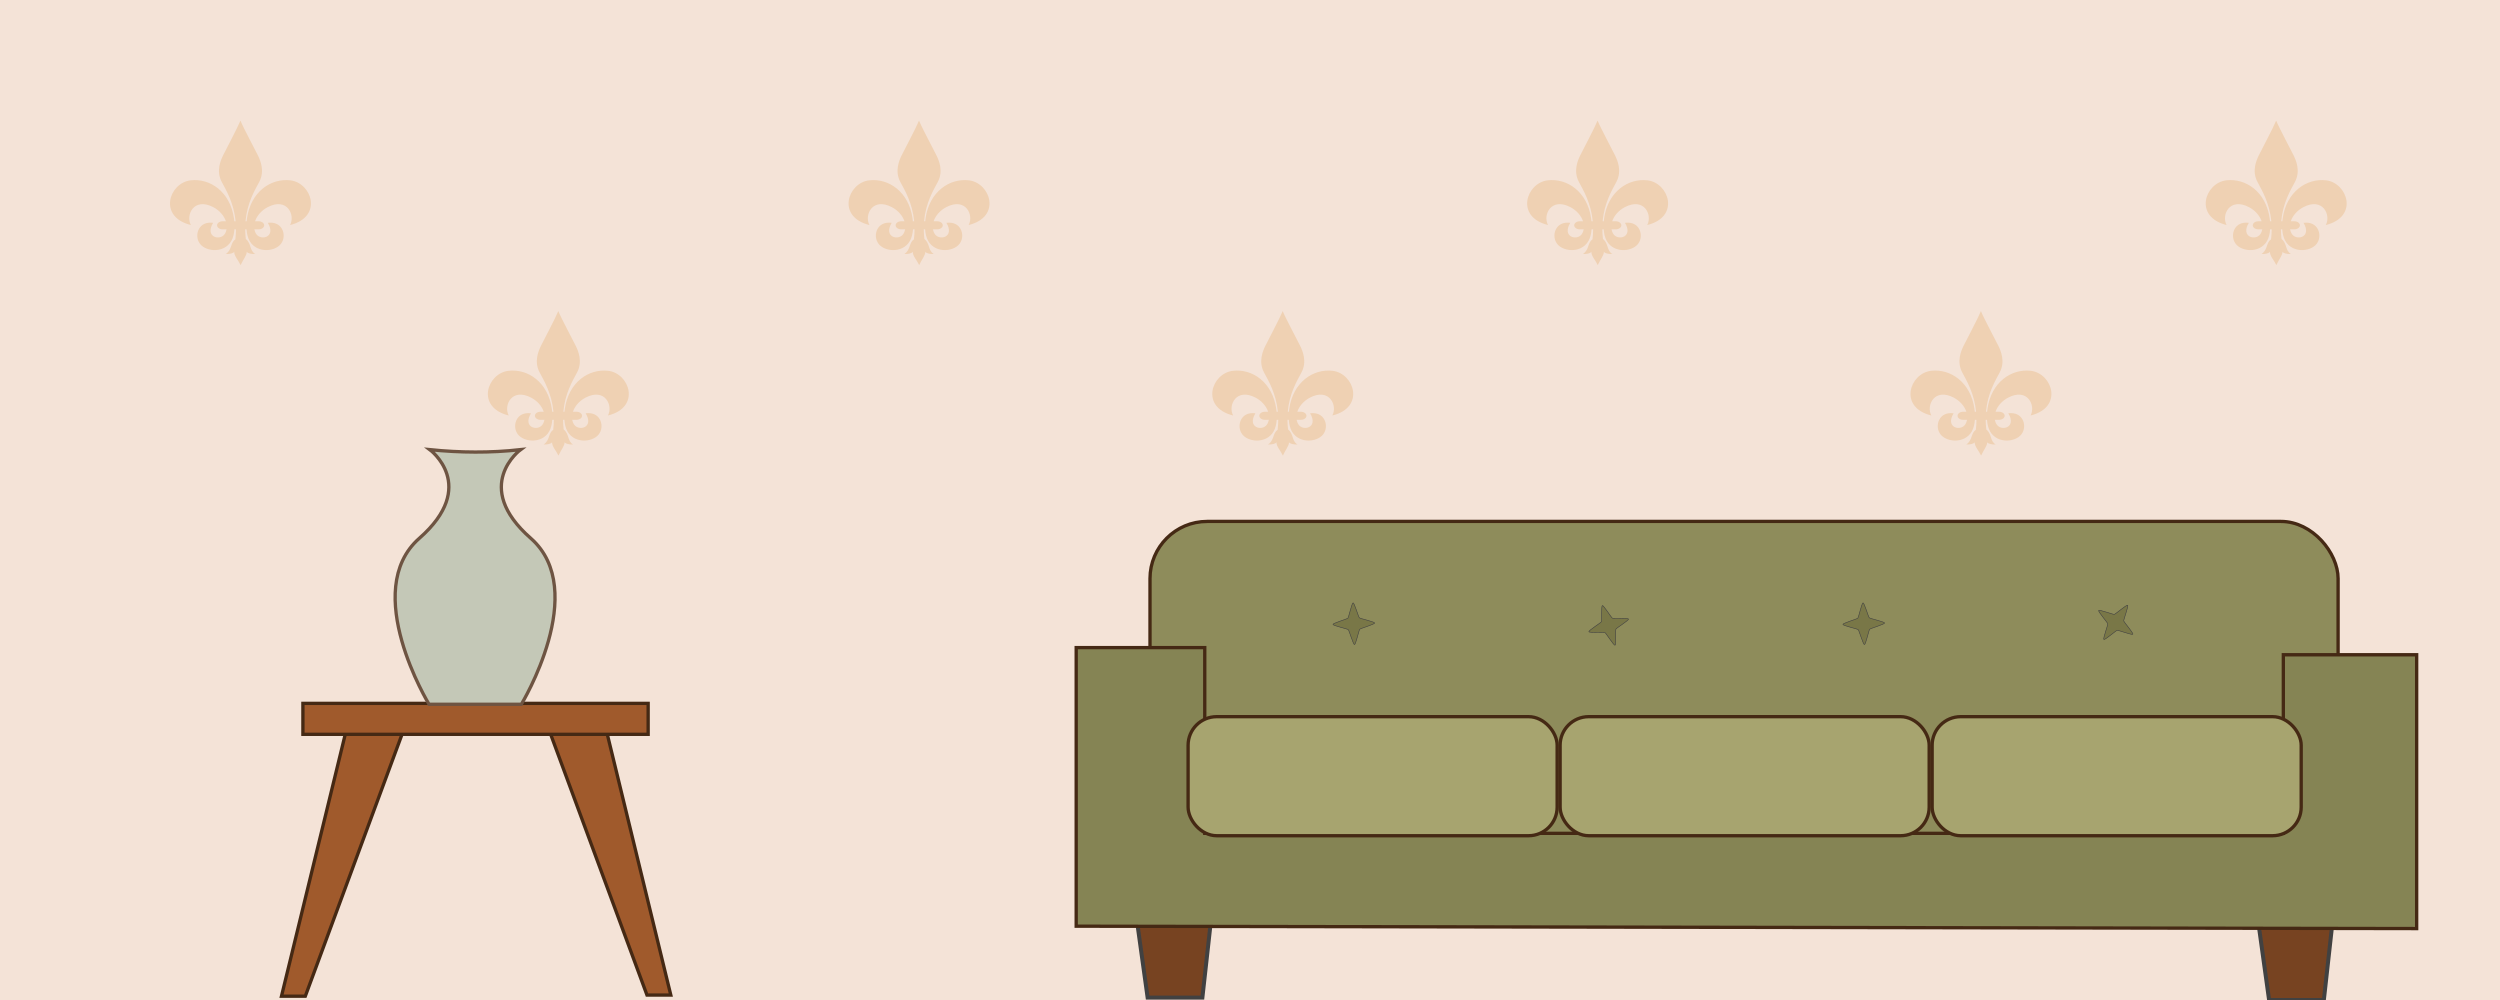 <?xml version="1.0" encoding="UTF-8" standalone="no"?>
<!-- Created with Inkscape (http://www.inkscape.org/) -->

<svg
   xmlns:dc="http://purl.org/dc/elements/1.1/"
   xmlns:cc="http://creativecommons.org/ns#"
   xmlns:rdf="http://www.w3.org/1999/02/22-rdf-syntax-ns#"
   xmlns:svg="http://www.w3.org/2000/svg"
   xmlns="http://www.w3.org/2000/svg"
   xmlns:sodipodi="http://sodipodi.sourceforge.net/DTD/sodipodi-0.dtd"
   xmlns:inkscape="http://www.inkscape.org/namespaces/inkscape"
   width="1500"
   height="600"
   viewBox="0 0 1500 600"
   id="svg2"
   version="1.1"
   inkscape:version="0.91 r13725"
   sodipodi:docname="room_living.svg"
   inkscape:export-filename="C:\Users\450 General Use\Desktop\grey.png"
   inkscape:export-xdpi="90"
   inkscape:export-ydpi="90">
  <defs
     id="defs4">
    <filter
       inkscape:menu-tooltip="Pressed metal with a rolled edge"
       inkscape:menu="Bevels"
       inkscape:label="Pressed Steel"
       style="color-interpolation-filters:sRGB;"
       id="filter4694">
      <feGaussianBlur
         result="result1"
         stdDeviation="3"
         id="feGaussianBlur4696" />
      <feBlend
         in2="result1"
         result="result5"
         mode="multiply"
         in="result1"
         id="feBlend4698" />
      <feGaussianBlur
         in="result5"
         result="result6"
         stdDeviation="1"
         id="feGaussianBlur4700" />
      <feComposite
         result="result8"
         in2="result5"
         in="result6"
         operator="xor"
         id="feComposite4702" />
      <feComposite
         in="result6"
         result="fbSourceGraphic"
         operator="xor"
         in2="result8"
         id="feComposite4704" />
      <feSpecularLighting
         in="fbSourceGraphic"
         result="result1"
         lighting-color="rgb(255,255,255)"
         surfaceScale="2"
         specularConstant="2.2"
         specularExponent="55"
         id="feSpecularLighting4706">
        <fePointLight
           x="-5000"
           y="-10000"
           z="20000"
           id="fePointLight4708" />
      </feSpecularLighting>
      <feComposite
         in2="fbSourceGraphic"
         in="result1"
         result="result2"
         operator="in"
         id="feComposite4710" />
      <feComposite
         in="fbSourceGraphic"
         result="result4"
         operator="arithmetic"
         k2="2"
         k3="1"
         in2="result2"
         id="feComposite4712" />
      <feComposite
         in2="result4"
         in="result4"
         operator="in"
         result="result91"
         id="feComposite4714" />
      <feBlend
         mode="darken"
         in2="result91"
         id="feBlend4716" />
    </filter>
  </defs>
  <sodipodi:namedview
     id="base"
     pagecolor="#ffffff"
     bordercolor="#666666"
     borderopacity="1.0"
     inkscape:pageopacity="0.0"
     inkscape:pageshadow="2"
     inkscape:zoom="0.7"
     inkscape:cx="790.10076"
     inkscape:cy="343.2518"
     inkscape:document-units="px"
     inkscape:current-layer="g4546"
     showgrid="false"
     inkscape:window-width="1920"
     inkscape:window-height="1017"
     inkscape:window-x="-8"
     inkscape:window-y="-8"
     inkscape:window-maximized="1"
     fit-margin-top="0"
     fit-margin-left="0"
     fit-margin-right="0"
     fit-margin-bottom="0"
     units="px" />
  <g
     inkscape:label="Layer 1"
     inkscape:groupmode="layer"
     id="layer1"
     transform="translate(313.366,607.207)">
    <g
       id="g4546"
       transform="translate(0,-674.286)">
      <g
         id="g6059">
        <path
           style="fill:none;fill-rule:evenodd;stroke:#000000;stroke-width:2.436;stroke-linecap:butt;stroke-linejoin:miter;stroke-miterlimit:4;stroke-dasharray:none;stroke-opacity:1"
           d="m -313.576,-258.54 0,297.258 296.542,-0.017 z"
           id="path4140"
           inkscape:connector-curvature="0"
           sodipodi:nodetypes="cccc" />
        <path
           style="fill:none;fill-rule:evenodd;stroke:#000000;stroke-width:2.436;stroke-linecap:butt;stroke-linejoin:miter;stroke-miterlimit:4;stroke-dasharray:none;stroke-opacity:1"
           d="m -13.788,-258.54 0,297.258 296.542,-0.017 z"
           id="path4140-5"
           inkscape:connector-curvature="0"
           sodipodi:nodetypes="cccc" />
        <path
           style="fill:none;fill-rule:evenodd;stroke:#000000;stroke-width:2.436;stroke-linecap:butt;stroke-linejoin:miter;stroke-miterlimit:4;stroke-dasharray:none;stroke-opacity:1"
           d="m 286.001,-258.54 0,297.258 296.542,-0.017 z"
           id="path4140-4"
           inkscape:connector-curvature="0"
           sodipodi:nodetypes="cccc" />
        <path
           style="fill:none;fill-rule:evenodd;stroke:#000000;stroke-width:2.436;stroke-linecap:butt;stroke-linejoin:miter;stroke-miterlimit:4;stroke-dasharray:none;stroke-opacity:1"
           d="m 585.789,-258.54 0,297.258 296.542,-0.017 z"
           id="path4140-7"
           inkscape:connector-curvature="0"
           sodipodi:nodetypes="cccc" />
        <path
           style="fill:none;fill-rule:evenodd;stroke:#000000;stroke-width:2.436;stroke-linecap:butt;stroke-linejoin:miter;stroke-miterlimit:4;stroke-dasharray:none;stroke-opacity:1"
           d="m 885.578,-258.54 0,297.258 296.542,-0.017 z"
           id="path4140-1"
           inkscape:connector-curvature="0"
           sodipodi:nodetypes="cccc" />
        <path
           style="fill:none;fill-rule:evenodd;stroke:#000000;stroke-width:2.436;stroke-linecap:butt;stroke-linejoin:miter;stroke-miterlimit:4;stroke-dasharray:none;stroke-opacity:1"
           d="m -312.623,-556.669 0,297.258 296.542,-0.017 z"
           id="path4140-18"
           inkscape:connector-curvature="0"
           sodipodi:nodetypes="cccc" />
        <path
           style="fill:none;fill-rule:evenodd;stroke:#000000;stroke-width:2.436;stroke-linecap:butt;stroke-linejoin:miter;stroke-miterlimit:4;stroke-dasharray:none;stroke-opacity:1"
           d="m -13.073,-556.669 0,297.258 296.542,-0.017 z"
           id="path4140-5-7"
           inkscape:connector-curvature="0"
           sodipodi:nodetypes="cccc" />
        <path
           style="fill:none;fill-rule:evenodd;stroke:#000000;stroke-width:2.436;stroke-linecap:butt;stroke-linejoin:miter;stroke-miterlimit:4;stroke-dasharray:none;stroke-opacity:1"
           d="m 286.477,-556.669 0,297.258 296.542,-0.017 z"
           id="path4140-4-6"
           inkscape:connector-curvature="0"
           sodipodi:nodetypes="cccc" />
        <path
           style="fill:none;fill-rule:evenodd;stroke:#000000;stroke-width:2.436;stroke-linecap:butt;stroke-linejoin:miter;stroke-miterlimit:4;stroke-dasharray:none;stroke-opacity:1"
           d="m 586.027,-556.669 0,297.258 296.542,-0.017 z"
           id="path4140-7-9"
           inkscape:connector-curvature="0"
           sodipodi:nodetypes="cccc" />
        <path
           style="fill:none;fill-rule:evenodd;stroke:#000000;stroke-width:2.436;stroke-linecap:butt;stroke-linejoin:miter;stroke-miterlimit:4;stroke-dasharray:none;stroke-opacity:1"
           d="m 885.578,-556.669 0,297.258 296.542,-0.017 z"
           id="path4140-1-8"
           inkscape:connector-curvature="0"
           sodipodi:nodetypes="cccc" />
      </g>
      <rect
         style="opacity:1;fill:#f4e3d7;fill-opacity:1;stroke:#000000;stroke-width:0;stroke-miterlimit:4;stroke-dasharray:none;stroke-opacity:0.367"
         id="rect5992"
         width="1500"
         height="600"
         x="-313.366"
         y="67.079" />
      <path
         id="path6181"
         d="m 51.514,289.553 c -11.549,-1.323 -23.698,6.737 -25.984,22.856 -0.08,0.562 -0.147,1.136 -0.2,1.715 l -0.681,0 c 0.983,-10.933 5.509,-18.52 8.219,-23.565 3.512,-6.54 0.662,-12.983 -0.726,-15.866 -1.575,-3.27 -8.708,-16.488 -10.525,-20.969 -1.817,4.481 -8.897,17.699 -10.471,20.969 -1.389,2.883 -4.239,9.326 -0.727,15.866 2.691,5.011 7.241,12.682 8.297,23.565 l -0.778,0 c -0.053,-0.58 -0.12,-1.153 -0.2,-1.715 -2.286,-16.12 -14.436,-24.18 -25.984,-22.856 -12.916,1.48 -19.849,21.894 0.12,26.826 -3.248,-6.015 1.804,-16.842 13.474,-10.706 3.795,1.995 6.439,5.183 7.532,8.452 l -1.955,0 c -1.844,0 -3.339,1.083 -3.339,2.42 0,1.337 1.495,2.42 3.339,2.42 l 2.38,0 c -0.195,1.054 -0.595,2.052 -1.22,2.948 -2.767,3.97 -12.035,1.804 -6.863,-6.857 -8.742,-1.151 -11.066,7.097 -8.54,11.549 2.776,5.675 14.903,7.376 19.492,-0.722 1.101,-1.942 1.653,-4.375 1.831,-6.918 l 0.937,0 c -0.008,1.923 -0.128,3.933 -0.385,6.033 -3.066,1.975 -1.871,6.236 -5.754,8.783 2.439,0.064 4.429,-0.414 5.071,-1.313 0,2.606 2.331,4.803 3.851,7.965 1.412,-3.18 3.687,-5.841 3.687,-7.965 0.642,0.899 2.632,1.377 5.071,1.313 -3.56,-2.184 -2.157,-6.185 -5.639,-9.043 -0.246,-2.01 -0.366,-3.932 -0.385,-5.773 l 0.803,0 c 0.178,2.543 0.731,4.976 1.831,6.918 4.589,8.098 16.716,6.397 19.492,0.722 2.526,-4.451 0.203,-12.699 -8.54,-11.549 5.173,8.661 -4.095,10.827 -6.863,6.857 -0.625,-0.896 -1.025,-1.894 -1.22,-2.948 l 2.563,0 c 1.844,0 3.339,-1.084 3.339,-2.42 0,-1.337 -1.495,-2.42 -3.339,-2.42 l -2.138,0 c 1.094,-3.268 3.737,-6.456 7.532,-8.452 11.669,-6.135 16.722,4.692 13.474,10.706 19.97,-4.932 13.037,-25.346 0.121,-26.826 z"
         inkscape:connector-curvature="0"
         style="fill:#efd1b3;fill-opacity:1" />
      <path
         id="path6181-5"
         d="m 1082.229,175.268 c -11.549,-1.323 -23.698,6.737 -25.984,22.856 -0.08,0.562 -0.147,1.136 -0.2,1.715 l -0.681,0 c 0.983,-10.933 5.509,-18.52 8.219,-23.565 3.513,-6.54 0.662,-12.983 -0.726,-15.866 -1.575,-3.27 -8.708,-16.488 -10.525,-20.969 -1.817,4.481 -8.897,17.699 -10.471,20.969 -1.389,2.883 -4.239,9.326 -0.727,15.866 2.692,5.011 7.241,12.682 8.297,23.565 l -0.778,0 c -0.053,-0.58 -0.12,-1.153 -0.2,-1.715 -2.286,-16.12 -14.436,-24.18 -25.984,-22.856 -12.916,1.48 -19.849,21.894 0.12,26.826 -3.248,-6.015 1.804,-16.842 13.474,-10.706 3.795,1.995 6.439,5.183 7.532,8.452 l -1.955,0 c -1.844,0 -3.339,1.083 -3.339,2.42 0,1.337 1.495,2.42 3.339,2.42 l 2.38,0 c -0.195,1.054 -0.595,2.052 -1.22,2.948 -2.767,3.97 -12.035,1.804 -6.862,-6.857 -8.742,-1.151 -11.066,7.097 -8.54,11.549 2.776,5.675 14.903,7.376 19.492,-0.722 1.101,-1.942 1.653,-4.375 1.831,-6.918 l 0.937,0 c -0.01,1.923 -0.128,3.933 -0.385,6.033 -3.066,1.975 -1.871,6.236 -5.753,8.783 2.439,0.064 4.429,-0.414 5.071,-1.313 0,2.606 2.331,4.803 3.851,7.965 1.412,-3.18 3.687,-5.841 3.687,-7.965 0.642,0.899 2.632,1.377 5.071,1.313 -3.56,-2.184 -2.157,-6.185 -5.639,-9.043 -0.246,-2.01 -0.365,-3.932 -0.385,-5.773 l 0.803,0 c 0.178,2.543 0.731,4.976 1.831,6.918 4.589,8.098 16.716,6.397 19.492,0.722 2.526,-4.451 0.203,-12.699 -8.54,-11.549 5.173,8.661 -4.095,10.827 -6.862,6.857 -0.625,-0.896 -1.025,-1.894 -1.22,-2.948 l 2.563,0 c 1.844,0 3.339,-1.084 3.339,-2.42 0,-1.337 -1.495,-2.42 -3.339,-2.42 l -2.138,0 c 1.094,-3.268 3.737,-6.456 7.532,-8.452 11.669,-6.135 16.722,4.692 13.474,10.706 19.97,-4.932 13.037,-25.346 0.121,-26.826 z"
         inkscape:connector-curvature="0"
         style="fill:#efd1b3;fill-opacity:1" />
      <path
         id="path6181-6"
         d="m 905.086,289.553 c -11.549,-1.323 -23.698,6.737 -25.984,22.856 -0.08,0.562 -0.147,1.136 -0.2,1.715 l -0.681,0 c 0.983,-10.933 5.509,-18.52 8.219,-23.565 3.512,-6.54 0.662,-12.983 -0.726,-15.866 -1.575,-3.27 -8.708,-16.488 -10.525,-20.969 -1.817,4.481 -8.897,17.699 -10.471,20.969 -1.389,2.883 -4.239,9.326 -0.727,15.866 2.691,5.011 7.241,12.682 8.297,23.565 l -0.778,0 c -0.053,-0.58 -0.12,-1.153 -0.2,-1.715 -2.286,-16.12 -14.436,-24.18 -25.984,-22.856 -12.916,1.48 -19.849,21.894 0.12,26.826 -3.248,-6.015 1.804,-16.842 13.474,-10.706 3.795,1.995 6.439,5.183 7.532,8.452 l -1.955,0 c -1.844,0 -3.339,1.083 -3.339,2.42 0,1.337 1.495,2.42 3.339,2.42 l 2.38,0 c -0.195,1.054 -0.595,2.052 -1.22,2.948 -2.767,3.97 -12.035,1.804 -6.863,-6.857 -8.742,-1.151 -11.066,7.097 -8.54,11.549 2.776,5.675 14.903,7.376 19.492,-0.722 1.101,-1.942 1.653,-4.375 1.831,-6.918 l 0.937,0 c -0.008,1.923 -0.128,3.933 -0.385,6.033 -3.066,1.975 -1.871,6.236 -5.754,8.783 2.439,0.064 4.429,-0.414 5.071,-1.313 0,2.606 2.331,4.803 3.851,7.965 1.412,-3.18 3.687,-5.841 3.687,-7.965 0.642,0.899 2.632,1.377 5.071,1.313 -3.56,-2.184 -2.157,-6.185 -5.639,-9.043 -0.246,-2.01 -0.366,-3.932 -0.385,-5.773 l 0.803,0 c 0.178,2.543 0.731,4.976 1.831,6.918 4.589,8.098 16.716,6.397 19.492,0.722 2.526,-4.451 0.203,-12.699 -8.54,-11.549 5.173,8.661 -4.095,10.827 -6.863,6.857 -0.625,-0.896 -1.025,-1.894 -1.22,-2.948 l 2.563,0 c 1.844,0 3.339,-1.084 3.339,-2.42 0,-1.337 -1.495,-2.42 -3.339,-2.42 l -2.138,0 c 1.094,-3.268 3.737,-6.456 7.532,-8.452 11.669,-6.135 16.722,4.692 13.474,10.706 19.97,-4.932 13.037,-25.346 0.121,-26.826 z"
         inkscape:connector-curvature="0"
         style="fill:#efd1b3;fill-opacity:1" />
      <path
         id="path6181-3"
         d="m 675.086,175.268 c -11.549,-1.323 -23.698,6.737 -25.984,22.856 -0.08,0.562 -0.147,1.136 -0.2,1.715 l -0.681,0 c 0.983,-10.933 5.509,-18.52 8.219,-23.565 3.512,-6.54 0.662,-12.983 -0.726,-15.866 -1.575,-3.27 -8.708,-16.488 -10.525,-20.969 -1.817,4.481 -8.897,17.699 -10.471,20.969 -1.389,2.883 -4.239,9.326 -0.727,15.866 2.691,5.011 7.241,12.682 8.297,23.565 l -0.778,0 c -0.053,-0.58 -0.12,-1.153 -0.2,-1.715 -2.286,-16.12 -14.436,-24.18 -25.984,-22.856 -12.916,1.48 -19.849,21.894 0.12,26.826 -3.248,-6.015 1.804,-16.842 13.474,-10.706 3.795,1.995 6.439,5.183 7.532,8.452 l -1.955,0 c -1.844,0 -3.339,1.083 -3.339,2.42 0,1.337 1.495,2.42 3.339,2.42 l 2.38,0 c -0.195,1.054 -0.595,2.052 -1.22,2.948 -2.767,3.97 -12.035,1.804 -6.863,-6.857 -8.742,-1.151 -11.066,7.097 -8.54,11.549 2.776,5.675 14.903,7.376 19.492,-0.722 1.101,-1.942 1.653,-4.375 1.831,-6.918 l 0.937,0 c -0.008,1.923 -0.128,3.933 -0.385,6.033 -3.066,1.975 -1.871,6.236 -5.754,8.783 2.439,0.064 4.429,-0.414 5.071,-1.313 0,2.606 2.331,4.803 3.851,7.965 1.412,-3.18 3.687,-5.841 3.687,-7.965 0.642,0.899 2.632,1.377 5.071,1.313 -3.56,-2.184 -2.157,-6.185 -5.639,-9.043 -0.246,-2.01 -0.366,-3.932 -0.385,-5.773 l 0.803,0 c 0.178,2.543 0.731,4.976 1.831,6.918 4.589,8.098 16.716,6.397 19.492,0.722 2.526,-4.451 0.203,-12.699 -8.54,-11.549 5.173,8.661 -4.095,10.827 -6.863,6.857 -0.625,-0.896 -1.025,-1.894 -1.22,-2.948 l 2.563,0 c 1.844,0 3.339,-1.084 3.339,-2.42 0,-1.337 -1.495,-2.42 -3.339,-2.42 l -2.138,0 c 1.094,-3.268 3.737,-6.456 7.532,-8.452 11.669,-6.135 16.722,4.692 13.474,10.706 19.97,-4.932 13.037,-25.346 0.121,-26.826 z"
         inkscape:connector-curvature="0"
         style="fill:#efd1b3;fill-opacity:1" />
      <path
         id="path6181-8"
         d="m 486.157,289.553 c -11.549,-1.323 -23.698,6.737 -25.984,22.856 -0.08,0.562 -0.147,1.136 -0.2,1.715 l -0.681,0 c 0.983,-10.933 5.509,-18.52 8.219,-23.565 3.512,-6.54 0.662,-12.983 -0.726,-15.866 -1.575,-3.27 -8.708,-16.488 -10.525,-20.969 -1.817,4.481 -8.897,17.699 -10.471,20.969 -1.389,2.883 -4.239,9.326 -0.727,15.866 2.691,5.011 7.241,12.682 8.297,23.565 l -0.778,0 c -0.053,-0.58 -0.12,-1.153 -0.2,-1.715 -2.286,-16.12 -14.436,-24.18 -25.984,-22.856 -12.916,1.48 -19.849,21.894 0.12,26.826 -3.248,-6.015 1.804,-16.842 13.474,-10.706 3.795,1.995 6.439,5.183 7.532,8.452 l -1.955,0 c -1.844,0 -3.339,1.083 -3.339,2.42 0,1.337 1.495,2.42 3.339,2.42 l 2.38,0 c -0.195,1.054 -0.595,2.052 -1.22,2.948 -2.767,3.97 -12.035,1.804 -6.863,-6.857 -8.742,-1.151 -11.066,7.097 -8.54,11.549 2.776,5.675 14.903,7.376 19.492,-0.722 1.101,-1.942 1.653,-4.375 1.831,-6.918 l 0.937,0 c -0.008,1.923 -0.128,3.933 -0.385,6.033 -3.066,1.975 -1.871,6.236 -5.754,8.783 2.439,0.064 4.429,-0.414 5.071,-1.313 0,2.606 2.331,4.803 3.851,7.965 1.412,-3.18 3.687,-5.841 3.687,-7.965 0.642,0.899 2.632,1.377 5.071,1.313 -3.56,-2.184 -2.157,-6.185 -5.639,-9.043 -0.246,-2.01 -0.366,-3.932 -0.385,-5.773 l 0.803,0 c 0.178,2.543 0.731,4.976 1.831,6.918 4.589,8.098 16.716,6.397 19.492,0.722 2.526,-4.451 0.203,-12.699 -8.54,-11.549 5.173,8.661 -4.095,10.827 -6.863,6.857 -0.625,-0.896 -1.025,-1.894 -1.22,-2.948 l 2.563,0 c 1.844,0 3.339,-1.084 3.339,-2.42 0,-1.337 -1.495,-2.42 -3.339,-2.42 l -2.138,0 c 1.094,-3.268 3.737,-6.456 7.532,-8.452 11.669,-6.135 16.722,4.692 13.474,10.706 19.97,-4.932 13.037,-25.346 0.121,-26.826 z"
         inkscape:connector-curvature="0"
         style="fill:#efd1b3;fill-opacity:1" />
      <path
         id="path6181-52"
         d="m -139.2,175.268 c -11.549,-1.323 -23.698,6.737 -25.984,22.856 -0.08,0.562 -0.147,1.136 -0.2,1.715 l -0.681,0 c 0.983,-10.933 5.509,-18.52 8.219,-23.565 3.512,-6.54 0.662,-12.983 -0.726,-15.866 -1.575,-3.27 -8.708,-16.488 -10.525,-20.969 -1.817,4.481 -8.897,17.699 -10.471,20.969 -1.389,2.883 -4.239,9.326 -0.727,15.866 2.691,5.011 7.241,12.682 8.297,23.565 l -0.778,0 c -0.053,-0.58 -0.12,-1.153 -0.2,-1.715 -2.286,-16.12 -14.436,-24.18 -25.984,-22.856 -12.916,1.48 -19.849,21.894 0.12,26.826 -3.248,-6.015 1.804,-16.842 13.474,-10.706 3.795,1.995 6.439,5.183 7.532,8.452 l -1.955,0 c -1.844,0 -3.339,1.083 -3.339,2.42 0,1.337 1.495,2.42 3.339,2.42 l 2.38,0 c -0.195,1.054 -0.595,2.052 -1.22,2.948 -2.767,3.97 -12.035,1.804 -6.863,-6.857 -8.742,-1.151 -11.066,7.097 -8.54,11.549 2.776,5.675 14.903,7.376 19.492,-0.722 1.101,-1.942 1.653,-4.375 1.831,-6.918 l 0.937,0 c -0.008,1.923 -0.128,3.933 -0.385,6.033 -3.066,1.975 -1.871,6.236 -5.754,8.783 2.439,0.064 4.429,-0.414 5.071,-1.313 0,2.606 2.331,4.803 3.851,7.965 1.412,-3.18 3.687,-5.841 3.687,-7.965 0.642,0.899 2.632,1.377 5.071,1.313 -3.56,-2.184 -2.157,-6.185 -5.639,-9.043 -0.246,-2.01 -0.366,-3.932 -0.385,-5.773 l 0.803,0 c 0.178,2.543 0.731,4.976 1.831,6.918 4.589,8.098 16.716,6.397 19.492,0.722 2.526,-4.451 0.203,-12.699 -8.54,-11.549 5.173,8.661 -4.095,10.827 -6.863,6.857 -0.625,-0.896 -1.025,-1.894 -1.22,-2.948 l 2.563,0 c 1.844,0 3.339,-1.084 3.339,-2.42 0,-1.337 -1.495,-2.42 -3.339,-2.42 l -2.138,0 c 1.094,-3.268 3.737,-6.456 7.532,-8.452 11.669,-6.135 16.722,4.692 13.474,10.706 19.97,-4.932 13.037,-25.346 0.121,-26.826 z"
         inkscape:connector-curvature="0"
         style="fill:#efd1b3;fill-opacity:1" />
      <path
         id="path6181-0"
         d="m 267.943,175.268 c -11.549,-1.323 -23.698,6.737 -25.984,22.856 -0.08,0.562 -0.147,1.136 -0.2,1.715 l -0.681,0 c 0.983,-10.933 5.509,-18.52 8.219,-23.565 3.512,-6.54 0.662,-12.983 -0.726,-15.866 -1.575,-3.27 -8.708,-16.488 -10.525,-20.969 -1.817,4.481 -8.897,17.699 -10.471,20.969 -1.389,2.883 -4.239,9.326 -0.727,15.866 2.691,5.011 7.241,12.682 8.297,23.565 l -0.778,0 c -0.053,-0.58 -0.12,-1.153 -0.2,-1.715 -2.286,-16.12 -14.436,-24.18 -25.984,-22.856 -12.916,1.48 -19.849,21.894 0.12,26.826 -3.248,-6.015 1.804,-16.842 13.474,-10.706 3.795,1.995 6.439,5.183 7.532,8.452 l -1.955,0 c -1.844,0 -3.339,1.083 -3.339,2.42 0,1.337 1.495,2.42 3.339,2.42 l 2.38,0 c -0.195,1.054 -0.595,2.052 -1.22,2.948 -2.767,3.97 -12.035,1.804 -6.863,-6.857 -8.742,-1.151 -11.066,7.097 -8.54,11.549 2.776,5.675 14.903,7.376 19.492,-0.722 1.101,-1.942 1.653,-4.375 1.831,-6.918 l 0.937,0 c -0.008,1.923 -0.128,3.933 -0.385,6.033 -3.066,1.975 -1.871,6.236 -5.754,8.783 2.439,0.064 4.429,-0.414 5.071,-1.313 0,2.606 2.331,4.803 3.851,7.965 1.412,-3.18 3.687,-5.841 3.687,-7.965 0.642,0.899 2.632,1.377 5.071,1.313 -3.56,-2.184 -2.157,-6.185 -5.639,-9.043 -0.246,-2.01 -0.366,-3.932 -0.385,-5.773 l 0.803,0 c 0.178,2.543 0.731,4.976 1.831,6.918 4.589,8.098 16.716,6.397 19.492,0.722 2.526,-4.451 0.203,-12.699 -8.54,-11.549 5.173,8.661 -4.095,10.827 -6.863,6.857 -0.625,-0.896 -1.025,-1.894 -1.22,-2.948 l 2.563,0 c 1.844,0 3.339,-1.084 3.339,-2.42 0,-1.337 -1.495,-2.42 -3.339,-2.42 l -2.138,0 c 1.094,-3.268 3.737,-6.456 7.532,-8.452 11.669,-6.135 16.722,4.692 13.474,10.706 19.97,-4.932 13.037,-25.346 0.121,-26.826 z"
         inkscape:connector-curvature="0"
         style="fill:#efd1b3;fill-opacity:1" />
      <g
         id="g6404"
         transform="translate(-11.112,2.02)">
        <path
           sodipodi:nodetypes="ccccc"
           inkscape:connector-curvature="0"
           id="path6387"
           d="m -93.366,498.507 -40,164.286 14.286,0 58.571,-158.571 z"
           style="fill:#a05a2c;fill-rule:evenodd;stroke:#452914;stroke-width:2;stroke-linecap:butt;stroke-linejoin:miter;stroke-miterlimit:4;stroke-dasharray:none;stroke-opacity:1" />
        <path
           sodipodi:nodetypes="ccccc"
           inkscape:connector-curvature="0"
           id="path6387-1"
           d="m 60.226,497.83 40,164.286 -14.286,0 -58.571,-158.571 z"
           style="fill:#a05a2c;fill-rule:evenodd;stroke:#452914;stroke-width:2;stroke-linecap:butt;stroke-linejoin:miter;stroke-miterlimit:4;stroke-dasharray:none;stroke-opacity:1" />
        <rect
           y="487.079"
           x="-120.509"
           height="18.571"
           width="207.143"
           id="rect6233"
           style="opacity:1;fill:#a05a2c;fill-opacity:1;stroke:#452914;stroke-width:2;stroke-miterlimit:4;stroke-dasharray:none;stroke-opacity:1" />
      </g>
      <g
         id="g6374"
         transform="translate(878.571,-342.857)">
        <rect
           ry="34.286"
           y="722.793"
           x="-501.937"
           height="204.286"
           width="712.857"
           id="rect6239"
           style="opacity:1;fill:#8e8c5b;fill-opacity:1;stroke:#452914;stroke-width:2;stroke-miterlimit:4;stroke-dasharray:none;stroke-opacity:1" />
        <path
           inkscape:connector-curvature="0"
           id="path6275-5"
           d="m 162.372,958.507 7.143,51.429 32.857,0 5.714,-51.429 z"
           style="fill:#774321;fill-opacity:1;fill-rule:evenodd;stroke:#414141;stroke-width:2.4;stroke-linecap:butt;stroke-linejoin:miter;stroke-miterlimit:4;stroke-dasharray:none;stroke-opacity:1" />
        <path
           inkscape:connector-curvature="0"
           id="path6275"
           d="m -510.509,957.079 7.143,51.429 32.857,0 5.714,-51.429 z"
           style="fill:#774321;fill-opacity:1;fill-rule:evenodd;stroke:#414141;stroke-width:2.4;stroke-linecap:butt;stroke-linejoin:miter;stroke-miterlimit:4;stroke-dasharray:none;stroke-opacity:1" />
        <path
           inkscape:connector-curvature="0"
           id="path6237"
           d="m -546.223,965.65 0,-167.143 77.143,0 0,111.429 647.143,0 0,-107.143 80,0 0,164.286 z"
           style="fill:#858454;fill-opacity:1;fill-rule:evenodd;stroke:#452914;stroke-width:2;stroke-linecap:butt;stroke-linejoin:miter;stroke-miterlimit:4;stroke-dasharray:none;stroke-opacity:1" />
        <rect
           ry="17.143"
           y="839.936"
           x="-479.08"
           height="71.429"
           width="221.429"
           id="rect6243"
           style="opacity:1;fill:#a7a46f;fill-opacity:1;stroke:#452914;stroke-width:2;stroke-miterlimit:4;stroke-dasharray:none;stroke-opacity:1" />
        <rect
           ry="17.143"
           y="839.936"
           x="-255.866"
           height="71.429"
           width="221.429"
           id="rect6243-8"
           style="opacity:1;fill:#a7a46f;fill-opacity:1;stroke:#452914;stroke-width:2;stroke-miterlimit:4;stroke-dasharray:none;stroke-opacity:1" />
        <rect
           ry="17.143"
           y="839.936"
           x="-32.652"
           height="71.429"
           width="221.429"
           id="rect6243-7"
           style="opacity:1;fill:#a7a46f;fill-opacity:1;stroke:#452914;stroke-width:2;stroke-miterlimit:4;stroke-dasharray:none;stroke-opacity:1" />
        <path
           transform="matrix(0.103,0.103,-0.103,0.103,-298.382,806.298)"
           inkscape:transform-center-y="-1.3259234"
           inkscape:transform-center-x="-1.5763227"
           d="m -500.823,320.507 c -5.314,0.177 -55.82,32.833 -59.703,29.201 -3.883,-3.632 25.337,-56.201 25.16,-61.515 -0.177,-5.314 -32.833,-55.82 -29.201,-59.703 3.632,-3.883 56.201,25.337 61.515,25.16 5.314,-0.177 55.82,-32.833 59.703,-29.201 3.883,3.632 -25.337,56.201 -25.16,61.515 0.177,5.314 32.833,55.82 29.201,59.703 -3.632,3.883 -56.201,-25.337 -61.515,-25.16 z"
           inkscape:randomized="0"
           inkscape:rounded="0.08"
           inkscape:flatsided="false"
           sodipodi:arg2="2.3228735"
           sodipodi:arg1="1.5374753"
           sodipodi:r2="85.761894"
           sodipodi:r1="33.44714"
           sodipodi:cy="287.07892"
           sodipodi:cx="-501.93741"
           sodipodi:sides="4"
           id="path6292"
           style="opacity:1;fill:#797747;fill-opacity:1;stroke:#414141;stroke-width:2.4;stroke-miterlimit:4;stroke-dasharray:none;stroke-opacity:1"
           sodipodi:type="star" />
        <path
           transform="matrix(-0.071,0.127,-0.127,-0.071,-225.899,869.302)"
           inkscape:transform-center-y="1.1635231"
           inkscape:transform-center-x="-1.6997324"
           d="m -500.823,320.507 c -5.314,0.177 -55.82,32.833 -59.703,29.201 -3.883,-3.632 25.337,-56.201 25.16,-61.515 -0.177,-5.314 -32.833,-55.82 -29.201,-59.703 3.632,-3.883 56.201,25.337 61.515,25.16 5.314,-0.177 55.82,-32.833 59.703,-29.201 3.883,3.632 -25.337,56.201 -25.16,61.515 0.177,5.314 32.833,55.82 29.201,59.703 -3.632,3.883 -56.201,-25.337 -61.515,-25.16 z"
           inkscape:randomized="0"
           inkscape:rounded="0.08"
           inkscape:flatsided="false"
           sodipodi:arg2="2.3228735"
           sodipodi:arg1="1.5374753"
           sodipodi:r2="85.761894"
           sodipodi:r1="33.44714"
           sodipodi:cy="287.07892"
           sodipodi:cx="-501.93741"
           sodipodi:sides="4"
           id="path6292-8"
           style="opacity:1;fill:#797747;fill-opacity:1;stroke:#414141;stroke-width:2.4;stroke-miterlimit:4;stroke-dasharray:none;stroke-opacity:1"
           sodipodi:type="star" />
        <path
           transform="matrix(0.144,-0.021,0.021,0.144,143.765,731.469)"
           inkscape:transform-center-y="-2.0558505"
           inkscape:transform-center-x="0.1277957"
           d="m -500.823,320.507 c -5.314,0.177 -55.82,32.833 -59.703,29.201 -3.883,-3.632 25.337,-56.201 25.16,-61.515 -0.177,-5.314 -32.833,-55.82 -29.201,-59.703 3.632,-3.883 56.201,25.337 61.515,25.16 5.314,-0.177 55.82,-32.833 59.703,-29.201 3.883,3.632 -25.337,56.201 -25.16,61.515 0.177,5.314 32.833,55.82 29.201,59.703 -3.632,3.883 -56.201,-25.337 -61.515,-25.16 z"
           inkscape:randomized="0"
           inkscape:rounded="0.08"
           inkscape:flatsided="false"
           sodipodi:arg2="2.3228735"
           sodipodi:arg1="1.5374753"
           sodipodi:r2="85.761894"
           sodipodi:r1="33.44714"
           sodipodi:cy="287.07892"
           sodipodi:cx="-501.93741"
           sodipodi:sides="4"
           id="path6292-9"
           style="opacity:1;fill:#797747;fill-opacity:1;stroke:#414141;stroke-width:2.4;stroke-miterlimit:4;stroke-dasharray:none;stroke-opacity:1"
           sodipodi:type="star" />
        <path
           transform="matrix(0.103,0.103,-0.103,0.103,7.58,806.298)"
           inkscape:transform-center-y="-1.3259234"
           inkscape:transform-center-x="-1.5763227"
           d="m -500.823,320.507 c -5.314,0.177 -55.82,32.833 -59.703,29.201 -3.883,-3.632 25.337,-56.201 25.16,-61.515 -0.177,-5.314 -32.833,-55.82 -29.201,-59.703 3.632,-3.883 56.201,25.337 61.515,25.16 5.314,-0.177 55.82,-32.833 59.703,-29.201 3.883,3.632 -25.337,56.201 -25.16,61.515 0.177,5.314 32.833,55.82 29.201,59.703 -3.632,3.883 -56.201,-25.337 -61.515,-25.16 z"
           inkscape:randomized="0"
           inkscape:rounded="0.08"
           inkscape:flatsided="false"
           sodipodi:arg2="2.3228735"
           sodipodi:arg1="1.5374753"
           sodipodi:r2="85.761894"
           sodipodi:r1="33.44714"
           sodipodi:cy="287.07892"
           sodipodi:cx="-501.93741"
           sodipodi:sides="4"
           id="path6292-87"
           style="opacity:1;fill:#797747;fill-opacity:1;stroke:#414141;stroke-width:2.4;stroke-miterlimit:4;stroke-dasharray:none;stroke-opacity:1"
           sodipodi:type="star" />
      </g>
      <path
         style="fill:#c4c8b7;fill-rule:evenodd;stroke:#6e5442;stroke-width:2;stroke-linecap:butt;stroke-linejoin:miter;stroke-miterlimit:4;stroke-dasharray:none;stroke-opacity:1"
         d="m -55.96,489.624 c 0,0 -41.573,-68.16 -5.801,-99.582 35.772,-31.421 6.284,-53.175 6.284,-53.175 18.151,1.853 36.303,2.012 54.454,0 0,0 -29.659,21.753 6.113,53.175 35.772,31.421 -5.63,99.582 -5.63,99.582 z"
         id="path6411"
         inkscape:connector-curvature="0"
         sodipodi:nodetypes="csccscc" />
    </g>
  </g>
</svg>
